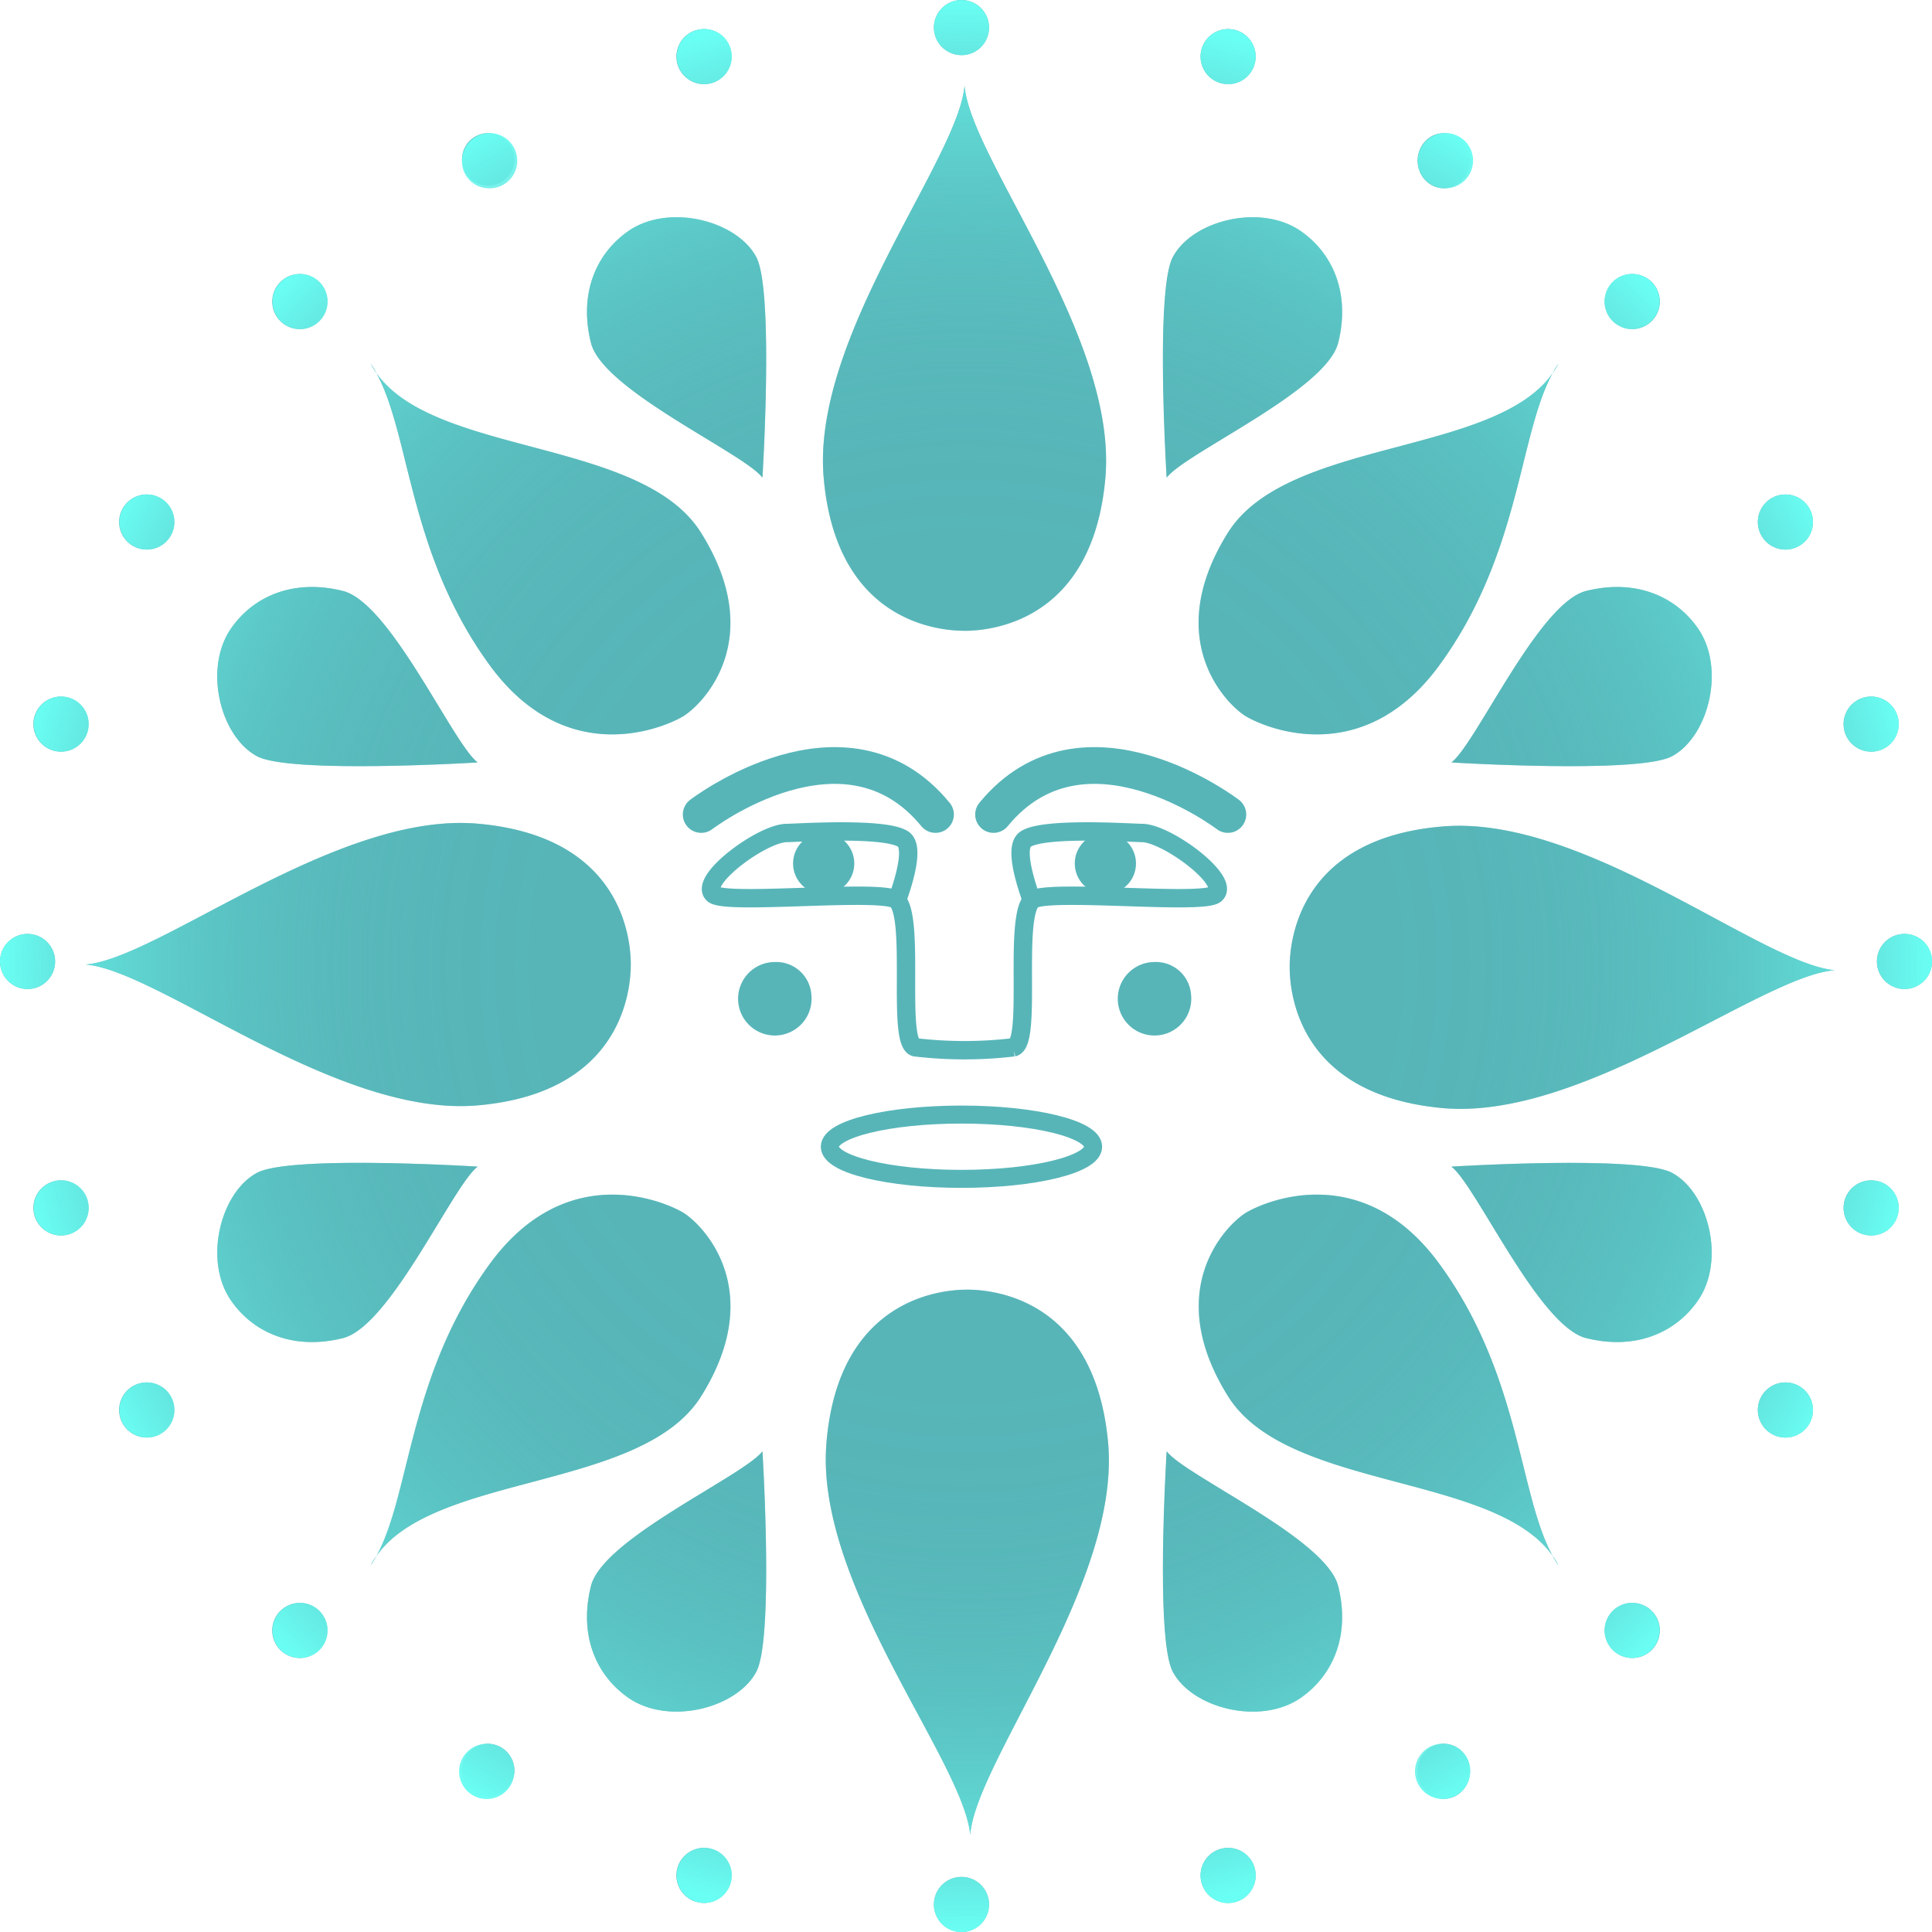 <svg xmlns="http://www.w3.org/2000/svg" viewBox="0 0 315.48 315.48"><defs><radialGradient id="radial-gradient" cx="749.74" cy="373.24" r="157.74" gradientUnits="userSpaceOnUse"><stop offset=".45" stop-color="#57b5b8" stop-opacity=".4"/><stop offset=".54" stop-color="#57b7b9" stop-opacity=".41"/><stop offset=".62" stop-color="#59bbbd" stop-opacity=".45"/><stop offset=".7" stop-color="#5bc3c3" stop-opacity=".51"/><stop offset=".78" stop-color="#5dcecc" stop-opacity=".6"/><stop offset=".85" stop-color="#61dcd7" stop-opacity=".71"/><stop offset=".93" stop-color="#65ece5" stop-opacity=".85"/><stop offset="1" stop-color="#6afff4"/></radialGradient><style>.cls-1{fill:#57b5b8}.cls-4{fill:none;stroke:#57b5b8;stroke-miterlimit:10;stroke-linecap:round;stroke-width:6px}</style></defs><g id="Layer_2" data-name="Layer 2"><path class="cls-1" d="M772.5 293.5c-2 23-18 25-23 25s-21-2-23-25 22-52 23-64c1 12 25 41 23 64zM891.59 373.93c-12 .91-41.19 24.68-64.18 22.5s-24.86-18.19-24.82-23.19 2.16-21 25.18-22.8 51.82 22.4 63.82 23.49zM695 373c0 5-2 21-25 23s-52-22-64-23c12-1 41-25 64-23s25 18 25 23zM750.43 515.09c-1.09-12-25.32-40.81-23.49-63.82s17.8-25.14 22.8-25.18 21 1.84 23.19 24.82-21.59 52.17-22.5 64.18zM845.53 276.45c-5.53 10-5.22 29.56-18.53 47.73-12.42 16.94-28.25 10.23-31.5 8.32-3.09-1.82-13.94-12.49-3-30 9.64-15.42 43.5-12.5 53.03-26.05zM846.5 274.87a13.37 13.37 0 0 1-1 1.58 15.5 15.5 0 0 1 1-1.58zM652.5 274.87a15.5 15.5 0 0 1 1 1.58 13.37 13.37 0 0 1-1-1.58zM703.5 332.5c-3.25 1.91-19.08 8.62-31.5-8.32-13.31-18.17-13-37.74-18.53-47.73 9.57 13.52 43.39 10.63 53 26.05 10.97 17.5.12 28.18-2.97 30zM827 421.82c13.31 18.16 13 37.73 18.53 47.72-9.57-13.52-43.39-10.63-53-26.05-10.94-17.51-.09-28.17 3-30 3.22-1.91 19.05-8.61 31.47 8.33zM846.5 471.12a15.5 15.5 0 0 1-1-1.58 13.37 13.37 0 0 1 1 1.58zM652.5 471.12a13.37 13.37 0 0 1 1-1.58 15.5 15.5 0 0 1-1 1.58zM706.5 443.49c-9.64 15.42-43.46 12.53-53 26.05 5.53-10 5.22-29.56 18.53-47.72 12.42-16.94 28.25-10.24 31.5-8.33 3.06 1.83 13.91 12.51 2.97 30zM716.5 293.5c-3-4-26.06-14.24-28-22-2-8 .8-14.58 6.12-18.27 6.59-4.56 17.73-1.69 20.88 4.27 2.9 5.5 1 36 1 36zM670 340s-30.53 1.89-36-1c-6-3.16-8.83-14.3-4.27-20.88C633.43 312.79 640 310 648 312c7.77 1.93 18 25 22 28zM810.5 271.5c-1.94 7.76-25 18-28 22 0 0-1.9-30.53 1-36 3.15-6 14.29-8.83 20.88-4.27 5.32 3.69 8.12 10.27 6.12 18.27zM865 339c-5.47 2.89-36 1-36 1 4-3 14.24-26.06 22-28 8-2 14.58.8 18.27 6.12 4.55 6.57 1.67 17.71-4.27 20.88zM715.5 488.48c-3.15 5.95-14.29 8.83-20.88 4.26-5.32-3.69-8.12-10.26-6.12-18.26 1.94-7.77 25-18 28-22 0 0 1.9 30.52-1 36zM670 406c-4 3-14.24 26.06-22 28-8 2-14.58-.8-18.27-6.13-4.56-6.58-1.68-17.72 4.27-20.87 5.48-2.91 36-1 36-1z" transform="translate(-592 -215.5)"/><circle class="cls-1" cx="134.5" cy="141" r="5"/><path class="cls-1" d="M804.38 492.74c-6.59 4.57-17.73 1.69-20.88-4.26-2.9-5.47-1-36-1-36 3 4 26.06 14.23 28 22 2 8-.8 14.57-6.12 18.26zM869.26 427.86C865.57 433.19 859 436 851 434c-7.76-1.94-18-25-22-28 0 0 30.53-1.9 36 1 5.94 3.14 8.82 14.28 4.26 20.86z" transform="translate(-592 -215.5)"/><circle class="cls-1" cx="180.5" cy="141" r="5"/><path d="M760.48 362.52c-1.41-3.9-2.74-8.85-1-10 3-2 17.59-1 19-1 4 0 14.51 7.78 12 10-2.07 1.83-28-1-30 1-3 3.12.11 23.36-3 24a68.32 68.32 0 0 1-16 0c-3.09-.62 0-20.86-3-24 1.41-3.9 2.74-8.85 1-10-3-2-17.59-1-19-1-4 0-14.51 7.78-12 10 2.07 1.83 28-1 30 1" transform="translate(-592 -215.5)" style="stroke-width:3px;fill:none;stroke:#57b5b8;stroke-miterlimit:10"/><path class="cls-1" d="M724.5 378.05a6 6 0 1 1-6-5.46 5.75 5.75 0 0 1 6 5.46zM786.5 378.05a6 6 0 1 1-6-5.46 5.75 5.75 0 0 1 6 5.46z" transform="translate(-592 -215.5)"/><ellipse cx="157" cy="187.25" rx="21.5" ry="5.25" style="stroke-width:2.94px;fill:none;stroke:#57b5b8;stroke-miterlimit:10"/><path class="cls-4" d="M706.5 348.5s23.51-18 38.26 0M792.5 348.5s-23.51-18-38.26 0" transform="translate(-592 -215.5)"/><circle class="cls-1" cx="157" cy="4.5" r="4.5"/><circle class="cls-1" cx="157" cy="310.98" r="4.5"/><circle class="cls-1" cx="310.98" cy="157" r="4.5"/><circle class="cls-1" cx="4.5" cy="157" r="4.5"/><circle class="cls-1" cx="9.95" cy="118.24" r="4.5"/><circle class="cls-1" cx="48.95" cy="49.24" r="4.5"/><path class="cls-1" d="M676 241.74a4.28 4.28 0 1 1-4.28-4.5 4.39 4.39 0 0 1 4.28 4.5z" transform="translate(-592 -215.5)"/><circle class="cls-1" cx="114.95" cy="9.24" r="4.5"/><circle class="cls-1" cx="23.95" cy="85.24" r="4.5"/><circle class="cls-1" cx="305.54" cy="118.24" r="4.5"/><circle class="cls-1" cx="266.54" cy="49.24" r="4.5"/><ellipse class="cls-1" cx="235.76" cy="26.24" rx="4.28" ry="4.5"/><circle class="cls-1" cx="200.54" cy="9.24" r="4.5"/><circle class="cls-1" cx="291.54" cy="85.24" r="4.5"/><circle class="cls-1" cx="305.54" cy="197.24" r="4.5"/><circle class="cls-1" cx="266.54" cy="266.24" r="4.5"/><ellipse class="cls-1" cx="235.76" cy="289.24" rx="4.28" ry="4.5"/><circle class="cls-1" cx="200.54" cy="306.24" r="4.5"/><circle class="cls-1" cx="291.54" cy="230.24" r="4.5"/><circle class="cls-1" cx="9.95" cy="197.24" r="4.5"/><circle class="cls-1" cx="48.95" cy="266.24" r="4.5"/><path class="cls-1" d="M676 504.74a4.28 4.28 0 1 1-4.28-4.5 4.39 4.39 0 0 1 4.28 4.5z" transform="translate(-592 -215.5)"/><circle class="cls-1" cx="114.95" cy="306.24" r="4.5"/><circle class="cls-1" cx="23.95" cy="230.24" r="4.5"/></g><path d="M596.5 377a4.5 4.5 0 1 1 4.5-4.5 4.49 4.49 0 0 1-4.5 4.5zm5.5 31.24a4.5 4.5 0 1 0 4.5 4.5 4.49 4.49 0 0 0-4.5-4.5zm0-70a4.5 4.5 0 1 0-4.5-4.5 4.49 4.49 0 0 0 4.5 4.5zm14 103a4.5 4.5 0 1 0 4.5 4.5 4.49 4.49 0 0 0-4.5-4.5zm0-136a4.5 4.5 0 1 0-4.5-4.5 4.49 4.49 0 0 0 4.5 4.5zm25 172a4.5 4.5 0 1 0 4.5 4.5 4.49 4.49 0 0 0-4.5-4.5zm0-208a4.5 4.5 0 1 0-4.5-4.5 4.49 4.49 0 0 0 4.5 4.5zm12.52 200.3a13.37 13.37 0 0 0-1 1.58 15.5 15.5 0 0 0 .95-1.58zm-1-194.67a13.37 13.37 0 0 0 1 1.58 15.5 15.5 0 0 0-1.02-1.58zM670 406s-30.53-1.9-36 1c-6 3.15-8.83 14.29-4.27 20.87C633.43 433.19 640 436 648 434c7.77-1.95 18-25 22-28zm-36-67c5.47 2.89 36 1 36 1-4-3-14.24-26.06-22-28-8-2-14.58.8-18.27 6.12-4.55 6.57-1.67 17.71 4.27 20.88zm37.71 161.25a4.51 4.51 0 1 0 4.28 4.5 4.39 4.39 0 0 0-4.27-4.51zm0-254a4.51 4.51 0 1 0-4.27-4.5 4.39 4.39 0 0 0 4.28 4.49zM670 350c-23-2-52 22-64 23 12 1 41 25 64 23s25-18 25-23-2-21-25-23zm36.5 93.49c10.94-17.51.09-28.17-3-30-3.25-1.91-19.08-8.61-31.5 8.33-13.31 18.16-13 37.73-18.53 47.72 9.53-13.54 43.39-10.63 53.03-26.05zm-3-111c3.09-1.82 13.94-12.49 3-30-9.64-15.42-43.46-12.53-53-26.05 5.53 10 5.22 29.56 18.53 47.73 12.39 16.95 28.22 10.24 31.47 8.33zm3.5 184.75a4.5 4.5 0 1 0 4.5 4.5 4.49 4.49 0 0 0-4.5-4.5zm0-288a4.5 4.5 0 1 0-4.5-4.5 4.49 4.49 0 0 0 4.5 4.5zm-18.5 245.24c-2 8 .8 14.57 6.12 18.26 6.59 4.57 17.73 1.69 20.88-4.26 2.9-5.47 1-36 1-36-3 4-26.06 14.23-28 22zm28-181s1.9-30.53-1-36c-3.15-6-14.29-8.83-20.88-4.27-5.32 3.69-8.12 10.27-6.12 18.27 1.94 7.78 25 18.02 28 22.02zM749 522a4.5 4.5 0 1 0 4.5 4.5 4.49 4.49 0 0 0-4.5-4.5zm0-297.48a4.5 4.5 0 1 0-4.5-4.5 4.49 4.49 0 0 0 4.5 4.48zm.5 94c5 0 21-2 23-25s-22-52-23-64c-1 12-25 41-23 64s18 24.98 23 24.98zm.24 107.59c-5 0-21 2.16-22.8 25.18s22.4 51.82 23.49 63.82c.91-12 24.68-41.19 22.5-64.18s-18.19-24.88-23.19-24.84zm42.8 91.15a4.5 4.5 0 1 0 4.5 4.5 4.49 4.49 0 0 0-4.5-4.52zm0-288a4.5 4.5 0 1 0-4.5-4.5 4.49 4.49 0 0 0 4.5 4.48zm-10 223.24s-1.9 30.53 1 36c3.15 5.95 14.29 8.83 20.88 4.26 5.32-3.69 8.12-10.26 6.12-18.26-1.98-7.79-25.04-18.02-28.04-22.02zm28-181c2-8-.8-14.58-6.12-18.27-6.59-4.56-17.73-1.69-20.88 4.27-2.9 5.47-1 36-1 36 2.96-4 26.02-14.24 27.96-22zm17.26 228.74a4.51 4.51 0 1 0 4.28 4.5 4.39 4.39 0 0 0-4.32-4.5zm0-254a4.51 4.51 0 1 0-4.28-4.5 4.39 4.39 0 0 0 4.24 4.5zm0 104.2c-23 1.82-25.14 17.8-25.18 22.8s1.84 21 24.82 23.19 52.17-21.59 64.18-22.5c-12.03-1.09-40.84-25.32-63.85-23.49zm-32.3 63.05c-3.09 1.83-13.94 12.49-3 30 9.64 15.42 43.46 12.53 53 26.05-5.53-10-5.22-29.56-18.53-47.72-12.39-16.94-28.22-10.24-31.47-8.33zm-3-111c-10.94 17.51-.09 28.18 3 30 3.25 1.91 19.08 8.62 31.5-8.32 13.31-18.17 13-37.74 18.53-47.73C836 290 802.14 287.08 792.5 302.5zm54 168.62a13.37 13.37 0 0 0-1-1.58 15.5 15.5 0 0 0 1 1.59zm-1-194.67a13.37 13.37 0 0 0 1-1.58 15.5 15.5 0 0 0-.97 1.59zm13 200.79a4.5 4.5 0 1 0 4.5 4.5 4.49 4.49 0 0 0-4.46-4.49zm0-208a4.5 4.5 0 1 0-4.5-4.5 4.49 4.49 0 0 0 4.54 4.51zM865 407c-5.47-2.9-36-1-36-1 4 3 14.24 26.06 22 28 8 2 14.58-.8 18.27-6.13 4.55-6.59 1.67-17.73-4.27-20.87zm-36-67s30.53 1.89 36-1c6-3.16 8.83-14.3 4.27-20.88C865.57 312.79 859 310 851 312c-7.77 1.93-18 25-22 28zm54.55 101.25a4.5 4.5 0 1 0 4.5 4.5 4.49 4.49 0 0 0-4.51-4.51zm0-136a4.5 4.5 0 1 0-4.5-4.5 4.49 4.49 0 0 0 4.49 4.49zm14 103a4.5 4.5 0 1 0 4.5 4.5 4.49 4.49 0 0 0-4.51-4.51zm0-70a4.5 4.5 0 1 0-4.5-4.5 4.49 4.49 0 0 0 4.49 4.49zM903 368a4.5 4.5 0 1 0 4.5 4.5 4.49 4.49 0 0 0-4.5-4.5z" transform="translate(-592 -215.5)" style="fill:url(#radial-gradient)" id="Layer_3" data-name="Layer 3"/></svg>